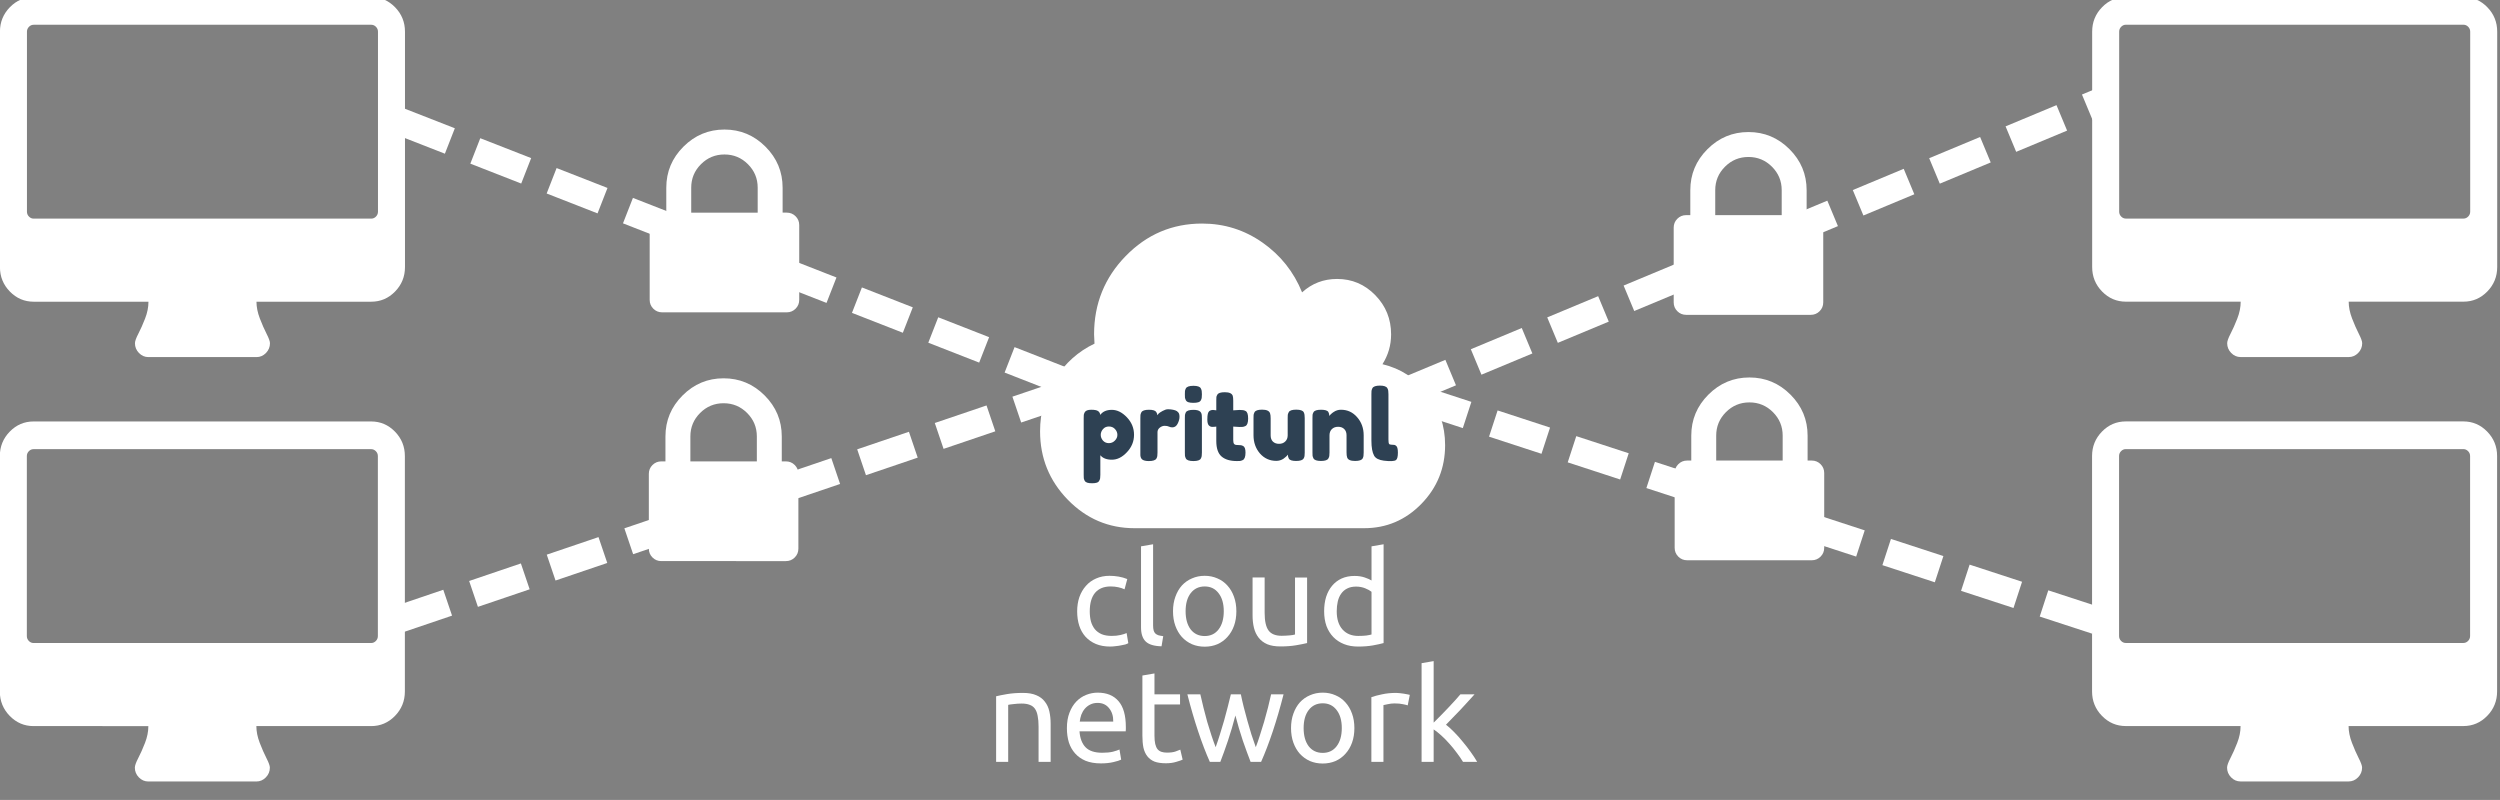 <?xml version="1.0" encoding="UTF-8" standalone="no"?>
<!-- Created with Inkscape (http://www.inkscape.org/) -->

<svg
   xmlns:dc="http://purl.org/dc/elements/1.1/"
   xmlns:cc="http://creativecommons.org/ns#"
   xmlns:rdf="http://www.w3.org/1999/02/22-rdf-syntax-ns#"
   xmlns:svg="http://www.w3.org/2000/svg"
   xmlns="http://www.w3.org/2000/svg"
   xmlns:sodipodi="http://sodipodi.sourceforge.net/DTD/sodipodi-0.dtd"
   xmlns:inkscape="http://www.inkscape.org/namespaces/inkscape"
   width="462.183"
   height="147.888"
   viewBox="0 0 462.183 147.888"
   id="svg5877"
   version="1.1"
   inkscape:version="0.48.4 r9939"
   sodipodi:docname="use_cloud.svg">
  <rect x="0" y="0" width="462.183" height="147.888" fill="#808080" stroke="none"/>
  <defs
     id="defs5879" />
  <sodipodi:namedview
     id="base"
     pagecolor="#000000"
     bordercolor="#666666"
     borderopacity="1.0"
     inkscape:pageopacity="0.88235294"
     inkscape:pageshadow="2"
     inkscape:zoom="2.8284271"
     inkscape:cx="160.13121"
     inkscape:cy="48.960537"
     inkscape:document-units="px"
     inkscape:current-layer="layer1"
     showgrid="false"
     inkscape:snap-center="true"
     inkscape:window-width="1914"
     inkscape:window-height="998"
     inkscape:window-x="0"
     inkscape:window-y="27"
     inkscape:window-maximized="1"
     fit-margin-top="0"
     fit-margin-left="0"
     fit-margin-right="0"
     fit-margin-bottom="0"
     showguides="true"
     inkscape:guide-bbox="true">
    <sodipodi:guide
       orientation="0,1"
       position="50.569,79.086"
       id="guide6700" />
    <sodipodi:guide
       orientation="0,1"
       position="278.358,114.442"
       id="guide6702" />
    <sodipodi:guide
       orientation="0,1"
       position="268.762,42.721"
       id="guide6704" />
    <sodipodi:guide
       orientation="0,1"
       position="107.857,21.429"
       id="guide6994" />
    <sodipodi:guide
       orientation="1,0"
       position="119.855,114.442"
       id="guide7176" />
    <sodipodi:guide
       orientation="1,0"
       position="337.643,88.035"
       id="guide7208" />
  </sodipodi:namedview>
  <g
     inkscape:label="Layer 1"
     inkscape:groupmode="layer"
     id="layer1"
     transform="translate(5740.221,-2909.695)">
    <path
       style="fill:none;stroke:#ffffff;stroke-width:5.05;stroke-linecap:butt;stroke-linejoin:miter;stroke-miterlimit:4;stroke-opacity:1;stroke-dasharray:10.101, 5.05;stroke-dashoffset:0"
       d="m -5666.461,2932.08 127.663,49.917"
       id="path5757"
       inkscape:connector-curvature="0"
       sodipodi:nodetypes="cc" />
    <g
       id="g4633"
       transform="matrix(0.039,0,0,-0.04,-5547.939,3007.345)">
      <path
         id="path4635"
         d="M 1920,384 Q 1920,225 1807.5,112.5 1695,0 1536,0 H 448 Q 263,0 131.5,131.5 0,263 0,448 0,580 71,689.5 142,799 258,853 q -2,28 -2,43 0,212 150,362 150,150 362,150 158,0 286.5,-88 128.5,-88 187.5,-230 70,62 166,62 106,0 181,-75 75,-75 75,-181 0,-75 -41,-138 129,-30 213,-134.5 84,-104.5 84,-239.5 z"
         inkscape:connector-curvature="0"
         style="fill:#ffffff" />
    </g>
    <path
       style="fill:none;stroke:#ffffff;stroke-width:5.05;stroke-linecap:butt;stroke-linejoin:miter;stroke-miterlimit:4;stroke-opacity:1;stroke-dasharray:10.101, 5.05;stroke-dashoffset:0"
       d="m -5667.026,3024.362 123.392,-41.865"
       id="path5755"
       inkscape:connector-curvature="0"
       sodipodi:nodetypes="cc" />
    <g
       id="g4826-2-3"
       transform="matrix(0.039,0,0,-0.04,-5353.435,2970.586)"
       style="fill:#ffffff;fill-opacity:1">
      <path
         id="path4828-3-1"
         d="m 1792,544 v 832 q 0,13 -9.5,22.5 -9.5,9.5 -22.5,9.5 H 160 q -13,0 -22.5,-9.5 Q 128,1389 128,1376 V 544 q 0,-13 9.5,-22.5 Q 147,512 160,512 h 1600 q 13,0 22.5,9.5 9.5,9.5 9.5,22.5 z m 128,832 V 288 q 0,-66 -47,-113 -47,-47 -113,-47 h -544 q 0,-37 16,-77.5 16,-40.5 32,-71 16,-30.5 16,-43.5 0,-26 -19,-45 -19,-19 -45,-19 H 704 q -26,0 -45,19 -19,19 -19,45 0,14 16,44 16,30 32,70 16,40 16,78 H 160 Q 94,128 47,175 0,222 0,288 v 1088 q 0,66 47,113 47,47 113,47 h 1600 q 66,0 113,-47 47,-47 47,-113 z"
         inkscape:connector-curvature="0"
         style="fill:#ffffff;fill-opacity:1" />
    </g>
    <g
       id="g4826-2-3-7"
       transform="matrix(0.039,0,0,-0.04,-5353.455,3049.044)"
       style="fill:#ffffff;fill-opacity:1">
      <path
         id="path4828-3-1-1"
         d="m 1792,544 v 832 q 0,13 -9.5,22.5 -9.5,9.5 -22.5,9.5 H 160 q -13,0 -22.5,-9.5 Q 128,1389 128,1376 V 544 q 0,-13 9.5,-22.5 Q 147,512 160,512 h 1600 q 13,0 22.5,9.5 9.5,9.5 9.5,22.5 z m 128,832 V 288 q 0,-66 -47,-113 -47,-47 -113,-47 h -544 q 0,-37 16,-77.5 16,-40.5 32,-71 16,-30.5 16,-43.5 0,-26 -19,-45 -19,-19 -45,-19 H 704 q -26,0 -45,19 -19,19 -19,45 0,14 16,44 16,30 32,70 16,40 16,78 H 160 Q 94,128 47,175 0,222 0,288 v 1088 q 0,66 47,113 47,47 113,47 h 1600 q 66,0 113,-47 47,-47 47,-113 z"
         inkscape:connector-curvature="0"
         style="fill:#ffffff;fill-opacity:1" />
    </g>
    <g
       style="font-size:40px;font-style:normal;font-weight:normal;line-height:90%;letter-spacing:0px;word-spacing:0px;fill:#ffffff;fill-opacity:1;stroke:none;font-family:Sans"
       id="text6492">
      <path
         d="m -5534.962,3029.227 c -1.008,0 -1.896,-0.16 -2.664,-0.48 -0.752,-0.32 -1.392,-0.768 -1.92,-1.344 -0.512,-0.576 -0.896,-1.256 -1.152,-2.04 -0.256,-0.8 -0.384,-1.68 -0.384,-2.64 0,-0.96 0.136,-1.84 0.408,-2.64 0.288,-0.8 0.688,-1.488 1.2,-2.064 0.512,-0.592 1.136,-1.048 1.872,-1.368 0.752,-0.336 1.584,-0.504 2.496,-0.504 0.56,0 1.12,0.048 1.68,0.144 0.56,0.096 1.096,0.248 1.608,0.456 l -0.504,1.896 c -0.336,-0.16 -0.728,-0.288 -1.176,-0.384 -0.432,-0.096 -0.896,-0.144 -1.392,-0.144 -1.248,0 -2.208,0.392 -2.88,1.176 -0.656,0.784 -0.984,1.928 -0.984,3.432 0,0.672 0.072,1.288 0.216,1.848 0.16,0.56 0.4,1.04 0.72,1.44 0.336,0.4 0.76,0.712 1.272,0.936 0.512,0.208 1.136,0.312 1.872,0.312 0.592,0 1.128,-0.056 1.608,-0.168 0.48,-0.112 0.856,-0.232 1.128,-0.36 l 0.312,1.872 c -0.128,0.08 -0.312,0.16 -0.552,0.24 -0.24,0.064 -0.512,0.12 -0.816,0.168 -0.304,0.064 -0.632,0.112 -0.984,0.144 -0.336,0.048 -0.664,0.072 -0.984,0.072"
         style="font-size:24px;text-align:center;line-height:90%;text-anchor:middle;fill:#ffffff;font-family:Ubuntu;-inkscape-font-specification:Ubuntu"
         id="path3022" />
      <path
         d="m -5525.485,3029.178 c -1.376,-0.032 -2.352,-0.328 -2.928,-0.888 -0.576,-0.56 -0.864,-1.432 -0.864,-2.616 l 0,-14.976 2.232,-0.384 0,15 c 0,0.368 0.032,0.672 0.096,0.912 0.064,0.24 0.168,0.432 0.312,0.576 0.144,0.144 0.336,0.256 0.576,0.336 0.24,0.064 0.536,0.12 0.888,0.168 l -0.312,1.872"
         style="font-size:24px;text-align:center;line-height:90%;text-anchor:middle;fill:#ffffff;font-family:Ubuntu;-inkscape-font-specification:Ubuntu"
         id="path3024" />
      <path
         d="m -5511.651,3022.698 c 0,0.992 -0.144,1.888 -0.432,2.688 -0.288,0.8 -0.696,1.488 -1.224,2.064 -0.512,0.576 -1.128,1.024 -1.848,1.344 -0.72,0.304 -1.504,0.456 -2.352,0.456 -0.848,0 -1.632,-0.152 -2.352,-0.456 -0.72,-0.32 -1.344,-0.768 -1.872,-1.344 -0.512,-0.576 -0.912,-1.264 -1.2,-2.064 -0.288,-0.8 -0.432,-1.696 -0.432,-2.688 0,-0.976 0.144,-1.864 0.432,-2.664 0.288,-0.816 0.688,-1.512 1.2,-2.088 0.528,-0.576 1.152,-1.016 1.872,-1.32 0.72,-0.32 1.504,-0.48 2.352,-0.48 0.848,0 1.632,0.16 2.352,0.48 0.72,0.304 1.336,0.744 1.848,1.32 0.528,0.576 0.936,1.272 1.224,2.088 0.288,0.8 0.432,1.688 0.432,2.664 m -2.328,0 c 0,-1.408 -0.32,-2.52 -0.96,-3.336 -0.624,-0.832 -1.48,-1.248 -2.568,-1.248 -1.088,0 -1.952,0.416 -2.592,1.248 -0.624,0.816 -0.936,1.928 -0.936,3.336 0,1.408 0.312,2.528 0.936,3.36 0.64,0.816 1.504,1.224 2.592,1.224 1.088,0 1.944,-0.408 2.568,-1.224 0.64,-0.832 0.96,-1.952 0.96,-3.36"
         style="font-size:24px;text-align:center;line-height:90%;text-anchor:middle;fill:#ffffff;font-family:Ubuntu;-inkscape-font-specification:Ubuntu"
         id="path3026" />
      <path
         d="m -5498.575,3028.579 c -0.512,0.128 -1.192,0.264 -2.04,0.408 -0.832,0.144 -1.8,0.216 -2.904,0.216 -0.96,0 -1.768,-0.136 -2.424,-0.408 -0.656,-0.288 -1.184,-0.688 -1.584,-1.2 -0.4,-0.512 -0.688,-1.112 -0.864,-1.8 -0.176,-0.704 -0.264,-1.48 -0.264,-2.328 l 0,-7.008 2.232,0 0,6.528 c 0,1.52 0.24,2.608 0.72,3.264 0.48,0.656 1.288,0.984 2.424,0.984 0.24,0 0.488,-0.01 0.744,-0.024 0.256,-0.016 0.496,-0.032 0.72,-0.048 0.224,-0.032 0.424,-0.056 0.6,-0.072 0.192,-0.032 0.328,-0.064 0.408,-0.096 l 0,-10.536 2.232,0 0,12.12"
         style="font-size:24px;text-align:center;line-height:90%;text-anchor:middle;fill:#ffffff;font-family:Ubuntu;-inkscape-font-specification:Ubuntu"
         id="path3028" />
      <path
         d="m -5486.665,3019.099 c -0.272,-0.224 -0.664,-0.44 -1.176,-0.648 -0.512,-0.208 -1.072,-0.312 -1.68,-0.312 -0.64,0 -1.192,0.12 -1.656,0.36 -0.448,0.224 -0.816,0.544 -1.104,0.96 -0.288,0.4 -0.496,0.88 -0.624,1.44 -0.128,0.56 -0.192,1.16 -0.192,1.8 0,1.456 0.36,2.584 1.08,3.384 0.72,0.784 1.68,1.176 2.88,1.176 0.608,0 1.112,-0.024 1.512,-0.072 0.416,-0.064 0.736,-0.128 0.96,-0.192 l 0,-7.896 m 0,-8.4 2.232,-0.384 0,18.264 c -0.512,0.144 -1.168,0.288 -1.968,0.432 -0.8,0.144 -1.72,0.216 -2.76,0.216 -0.96,0 -1.824,-0.152 -2.592,-0.456 -0.768,-0.304 -1.424,-0.736 -1.968,-1.296 -0.544,-0.56 -0.968,-1.24 -1.272,-2.04 -0.288,-0.816 -0.432,-1.728 -0.432,-2.736 0,-0.96 0.12,-1.84 0.36,-2.64 0.256,-0.8 0.624,-1.488 1.104,-2.064 0.48,-0.576 1.064,-1.024 1.752,-1.344 0.704,-0.32 1.504,-0.48 2.4,-0.48 0.72,0 1.352,0.096 1.896,0.288 0.56,0.192 0.976,0.376 1.248,0.552 l 0,-6.312"
         style="font-size:24px;text-align:center;line-height:90%;text-anchor:middle;fill:#ffffff;font-family:Ubuntu;-inkscape-font-specification:Ubuntu"
         id="path3030" />
      <path
         d="m -5556.065,3038.419 c 0.512,-0.128 1.192,-0.264 2.04,-0.408 0.848,-0.144 1.824,-0.216 2.928,-0.216 0.992,0 1.816,0.144 2.472,0.432 0.656,0.272 1.176,0.664 1.56,1.176 0.4,0.496 0.68,1.096 0.84,1.8 0.16,0.704 0.24,1.48 0.24,2.328 l 0,7.008 -2.232,0 0,-6.528 c 0,-0.768 -0.056,-1.424 -0.168,-1.968 -0.096,-0.544 -0.264,-0.984 -0.504,-1.32 -0.24,-0.336 -0.56,-0.576 -0.96,-0.72 -0.4,-0.16 -0.896,-0.24 -1.488,-0.24 -0.24,0 -0.488,0.01 -0.744,0.024 -0.256,0.016 -0.504,0.04 -0.744,0.072 -0.224,0.016 -0.432,0.04 -0.624,0.072 -0.176,0.032 -0.304,0.056 -0.384,0.072 l 0,10.536 -2.232,0 0,-12.12"
         style="font-size:24px;text-align:center;line-height:90%;text-anchor:middle;fill:#ffffff;font-family:Ubuntu;-inkscape-font-specification:Ubuntu"
         id="path3032" />
      <path
         d="m -5542.98,3044.323 c 0,-1.104 0.16,-2.064 0.48,-2.88 0.32,-0.832 0.744,-1.52 1.272,-2.064 0.528,-0.544 1.136,-0.952 1.824,-1.224 0.688,-0.272 1.392,-0.408 2.112,-0.408 1.68,0 2.968,0.528 3.864,1.584 0.896,1.04 1.344,2.632 1.344,4.776 0,0.096 0,0.224 0,0.384 0,0.144 -0.01,0.28 -0.024,0.408 l -8.544,0 c 0.096,1.296 0.472,2.28 1.128,2.952 0.656,0.672 1.68,1.008 3.072,1.008 0.784,0 1.44,-0.064 1.968,-0.192 0.544,-0.144 0.952,-0.28 1.224,-0.408 l 0.312,1.872 c -0.272,0.144 -0.752,0.296 -1.44,0.456 -0.672,0.16 -1.44,0.24 -2.304,0.24 -1.088,0 -2.032,-0.16 -2.832,-0.48 -0.784,-0.336 -1.432,-0.792 -1.944,-1.368 -0.512,-0.576 -0.896,-1.256 -1.152,-2.04 -0.24,-0.8 -0.36,-1.672 -0.36,-2.616 m 8.568,-1.224 c 0.016,-1.008 -0.24,-1.832 -0.768,-2.472 -0.512,-0.656 -1.224,-0.984 -2.136,-0.984 -0.512,0 -0.968,0.104 -1.368,0.312 -0.384,0.192 -0.712,0.448 -0.984,0.768 -0.272,0.32 -0.488,0.688 -0.648,1.104 -0.144,0.416 -0.24,0.84 -0.288,1.272 l 6.192,0"
         style="font-size:24px;text-align:center;line-height:90%;text-anchor:middle;fill:#ffffff;font-family:Ubuntu;-inkscape-font-specification:Ubuntu"
         id="path3034" />
      <path
         d="m -5526.79,3038.059 4.728,0 0,1.872 -4.728,0 0,5.76 c 0,0.624 0.048,1.144 0.144,1.56 0.096,0.4 0.24,0.72 0.432,0.96 0.192,0.224 0.432,0.384 0.72,0.48 0.288,0.096 0.624,0.144 1.008,0.144 0.672,0 1.208,-0.072 1.608,-0.216 0.416,-0.16 0.704,-0.272 0.864,-0.336 l 0.432,1.848 c -0.224,0.112 -0.616,0.248 -1.176,0.408 -0.56,0.176 -1.2,0.264 -1.92,0.264 -0.848,0 -1.552,-0.104 -2.112,-0.312 -0.544,-0.224 -0.984,-0.552 -1.32,-0.984 -0.336,-0.432 -0.576,-0.96 -0.72,-1.584 -0.128,-0.64 -0.192,-1.376 -0.192,-2.208 l 0,-11.136 2.232,-0.384 0,3.864"
         style="font-size:24px;text-align:center;line-height:90%;text-anchor:middle;fill:#ffffff;font-family:Ubuntu;-inkscape-font-specification:Ubuntu"
         id="path3036" />
      <path
         d="m -5509.022,3050.539 c -0.448,-1.152 -0.928,-2.464 -1.44,-3.936 -0.496,-1.488 -0.952,-3.032 -1.368,-4.632 -0.416,1.6 -0.872,3.144 -1.368,4.632 -0.496,1.472 -0.968,2.784 -1.416,3.936 l -1.944,0 c -0.736,-1.648 -1.456,-3.528 -2.16,-5.64 -0.704,-2.112 -1.368,-4.392 -1.992,-6.84 l 2.4,0 c 0.16,0.752 0.352,1.568 0.576,2.448 0.224,0.88 0.456,1.76 0.696,2.64 0.256,0.88 0.52,1.728 0.792,2.544 0.272,0.816 0.528,1.528 0.768,2.136 0.272,-0.752 0.536,-1.544 0.792,-2.376 0.272,-0.848 0.528,-1.696 0.768,-2.544 0.24,-0.864 0.464,-1.704 0.672,-2.52 0.224,-0.832 0.416,-1.608 0.576,-2.328 l 1.848,0 c 0.144,0.72 0.32,1.496 0.528,2.328 0.208,0.816 0.432,1.656 0.672,2.52 0.24,0.848 0.488,1.696 0.744,2.544 0.272,0.832 0.544,1.624 0.816,2.376 0.24,-0.608 0.488,-1.32 0.744,-2.136 0.272,-0.816 0.536,-1.664 0.792,-2.544 0.256,-0.88 0.496,-1.76 0.72,-2.64 0.224,-0.88 0.416,-1.696 0.576,-2.448 l 2.304,0 c -0.624,2.448 -1.288,4.728 -1.992,6.84 -0.704,2.112 -1.424,3.992 -2.16,5.64 l -1.944,0"
         style="font-size:24px;text-align:center;line-height:90%;text-anchor:middle;fill:#ffffff;font-family:Ubuntu;-inkscape-font-specification:Ubuntu"
         id="path3038" />
      <path
         d="m -5489.831,3044.298 c 0,0.992 -0.144,1.888 -0.432,2.688 -0.288,0.8 -0.696,1.488 -1.224,2.064 -0.512,0.576 -1.128,1.024 -1.848,1.344 -0.72,0.304 -1.504,0.456 -2.352,0.456 -0.848,0 -1.632,-0.152 -2.352,-0.456 -0.72,-0.32 -1.344,-0.768 -1.872,-1.344 -0.512,-0.576 -0.912,-1.264 -1.2,-2.064 -0.288,-0.8 -0.432,-1.696 -0.432,-2.688 0,-0.976 0.144,-1.864 0.432,-2.664 0.288,-0.816 0.688,-1.512 1.2,-2.088 0.528,-0.576 1.152,-1.016 1.872,-1.32 0.72,-0.32 1.504,-0.48 2.352,-0.48 0.848,0 1.632,0.16 2.352,0.48 0.72,0.304 1.336,0.744 1.848,1.32 0.528,0.576 0.936,1.272 1.224,2.088 0.288,0.8 0.432,1.688 0.432,2.664 m -2.328,0 c 0,-1.408 -0.32,-2.52 -0.96,-3.336 -0.624,-0.832 -1.48,-1.248 -2.568,-1.248 -1.088,0 -1.952,0.416 -2.592,1.248 -0.624,0.816 -0.936,1.928 -0.936,3.336 0,1.408 0.312,2.528 0.936,3.36 0.64,0.816 1.504,1.224 2.592,1.224 1.088,0 1.944,-0.408 2.568,-1.224 0.64,-0.832 0.96,-1.952 0.96,-3.36"
         style="font-size:24px;text-align:center;line-height:90%;text-anchor:middle;fill:#ffffff;font-family:Ubuntu;-inkscape-font-specification:Ubuntu"
         id="path3040" />
      <path
         d="m -5482.082,3037.794 c 0.192,0 0.408,0.016 0.648,0.048 0.256,0.016 0.504,0.048 0.744,0.096 0.24,0.032 0.456,0.072 0.648,0.12 0.208,0.032 0.36,0.064 0.456,0.096 l -0.384,1.944 c -0.176,-0.064 -0.472,-0.136 -0.888,-0.216 -0.4,-0.096 -0.92,-0.144 -1.56,-0.144 -0.416,0 -0.832,0.048 -1.248,0.144 -0.4,0.08 -0.664,0.136 -0.792,0.168 l 0,10.488 -2.232,0 0,-11.952 c 0.528,-0.192 1.184,-0.368 1.968,-0.528 0.784,-0.176 1.664,-0.264 2.64,-0.264"
         style="font-size:24px;text-align:center;line-height:90%;text-anchor:middle;fill:#ffffff;font-family:Ubuntu;-inkscape-font-specification:Ubuntu"
         id="path3042" />
      <path
         d="m -5472.897,3043.675 c 0.48,0.368 0.984,0.824 1.512,1.368 0.544,0.544 1.072,1.136 1.584,1.776 0.528,0.624 1.024,1.264 1.488,1.92 0.464,0.64 0.856,1.24 1.176,1.8 l -2.616,0 c -0.336,-0.56 -0.728,-1.128 -1.176,-1.704 -0.432,-0.592 -0.888,-1.152 -1.368,-1.68 -0.48,-0.544 -0.968,-1.04 -1.464,-1.488 -0.496,-0.448 -0.968,-0.824 -1.416,-1.128 l 0,6 -2.232,0 0,-18.24 2.232,-0.384 0,11.376 c 0.384,-0.384 0.808,-0.808 1.272,-1.272 0.464,-0.464 0.92,-0.936 1.368,-1.416 0.448,-0.48 0.872,-0.936 1.272,-1.368 0.4,-0.448 0.744,-0.84 1.032,-1.176 l 2.616,0 c -0.368,0.4 -0.768,0.84 -1.2,1.32 -0.432,0.48 -0.88,0.968 -1.344,1.464 -0.464,0.48 -0.936,0.968 -1.416,1.464 -0.464,0.48 -0.904,0.936 -1.32,1.368"
         style="font-size:24px;text-align:center;line-height:90%;text-anchor:middle;fill:#ffffff;font-family:Ubuntu;-inkscape-font-specification:Ubuntu"
         id="path3044" />
    </g>
    <g
       transform="translate(-5716.314,2817.727)"
       style="font-size:20px;font-style:normal;font-weight:normal;line-height:125%;letter-spacing:0px;word-spacing:0px;fill:#2e4153;fill-opacity:1;stroke:none;font-family:Sans"
       id="flowRoot6520">
      <path
         d="m 176.439,179.779 0,-10.512 c 0,-0.276 0.006,-0.48 0.018,-0.612 0.024,-0.132 0.078,-0.282 0.162,-0.45 0.168,-0.324 0.57,-0.486 1.206,-0.486 0.636,1e-5 1.062,0.084 1.278,0.252 0.228,0.156 0.36,0.39 0.396,0.702 0.456,-0.624 1.17,-0.936 2.142,-0.936 0.984,10e-6 1.914,0.462 2.79,1.386 0.876,0.924 1.314,1.998 1.314,3.222 -1e-5,1.224 -0.438,2.298 -1.314,3.222 -0.864,0.924 -1.788,1.386 -2.772,1.386 -0.984,0 -1.698,-0.276 -2.142,-0.828 l 0,3.636 c 0,0.276 -0.012,0.48 -0.036,0.612 -0.012,0.132 -0.066,0.282 -0.162,0.45 -0.084,0.18 -0.234,0.306 -0.45,0.378 -0.216,0.072 -0.51,0.108 -0.882,0.108 -0.372,0 -0.672,-0.036 -0.9,-0.108 -0.216,-0.072 -0.372,-0.192 -0.468,-0.36 -0.084,-0.168 -0.138,-0.318 -0.162,-0.45 -0.012,-0.132 -0.018,-0.336 -0.018,-0.612 m 3.564,-8.478 c -0.276,0.324 -0.414,0.678 -0.414,1.062 0,0.384 0.138,0.738 0.414,1.062 0.288,0.312 0.648,0.468 1.08,0.468 0.444,0 0.816,-0.156 1.116,-0.468 0.312,-0.312 0.468,-0.666 0.468,-1.062 -1e-5,-0.396 -0.144,-0.75 -0.432,-1.062 -0.288,-0.324 -0.666,-0.486 -1.134,-0.486 -0.456,10e-6 -0.822,0.162 -1.098,0.486"
         style="font-size:18px;font-variant:normal;font-stretch:normal;fill:#2e4153;fill-opacity:1;font-family:Fredoka One;-inkscape-font-specification:Fredoka One"
         id="path6529"
         inkscape:connector-curvature="0" />
      <path
         d="m 193.359,167.827 c 0.228,0.072 0.414,0.198 0.558,0.378 0.156,0.168 0.234,0.444 0.234,0.828 -1e-5,0.384 -0.114,0.804 -0.342,1.26 -0.228,0.456 -0.558,0.684 -0.99,0.684 -0.216,1e-5 -0.426,-0.048 -0.63,-0.144 -0.192,-0.096 -0.45,-0.144 -0.774,-0.144 -0.324,1e-5 -0.63,0.114 -0.918,0.342 -0.276,0.228 -0.414,0.504 -0.414,0.828 l 0,3.78 c 0,0.276 -0.012,0.486 -0.036,0.63 -0.012,0.132 -0.066,0.288 -0.162,0.468 -0.18,0.312 -0.648,0.468 -1.404,0.468 -0.576,0 -0.99,-0.102 -1.242,-0.306 -0.192,-0.168 -0.3,-0.426 -0.324,-0.774 0,-0.12 0,-0.294 0,-0.522 l 0,-6.318 c 0,-0.276 0.006,-0.48 0.018,-0.612 0.024,-0.144 0.078,-0.3 0.162,-0.468 0.168,-0.324 0.636,-0.486 1.404,-0.486 0.72,1e-5 1.17,0.138 1.35,0.414 0.132,0.192 0.198,0.39 0.198,0.594 0.06,-0.084 0.144,-0.186 0.252,-0.306 0.12,-0.12 0.366,-0.282 0.738,-0.486 0.372,-0.204 0.696,-0.306 0.972,-0.306 0.288,1e-5 0.528,0.018 0.72,0.054 0.192,0.024 0.402,0.072 0.63,0.144"
         style="font-size:18px;font-variant:normal;font-stretch:normal;fill:#2e4153;fill-opacity:1;font-family:Fredoka One;-inkscape-font-specification:Fredoka One"
         id="path6531"
         inkscape:connector-curvature="0" />
      <path
         d="m 195.142,169.303 c 0,-0.276 0.006,-0.48 0.018,-0.612 0.024,-0.144 0.078,-0.306 0.162,-0.486 0.168,-0.312 0.636,-0.468 1.404,-0.468 0.576,10e-6 0.984,0.102 1.224,0.306 0.204,0.168 0.312,0.426 0.324,0.774 0.012,0.12 0.018,0.294 0.018,0.522 l 0,6.3 c 0,0.276 -0.012,0.486 -0.036,0.63 -0.012,0.132 -0.066,0.288 -0.162,0.468 -0.156,0.312 -0.618,0.468 -1.386,0.468 -0.756,0 -1.218,-0.162 -1.386,-0.486 -0.084,-0.18 -0.138,-0.336 -0.162,-0.468 -0.012,-0.132 -0.018,-0.342 -0.018,-0.63 l 0,-6.318 m 2.952,-3.33 c -0.084,0.168 -0.24,0.288 -0.468,0.36 -0.228,0.072 -0.534,0.108 -0.918,0.108 -0.372,1e-5 -0.672,-0.036 -0.9,-0.108 -0.228,-0.072 -0.39,-0.198 -0.486,-0.378 -0.084,-0.18 -0.138,-0.336 -0.162,-0.468 -0.012,-0.144 -0.018,-0.354 -0.018,-0.63 0,-0.276 0.006,-0.48 0.018,-0.612 0.024,-0.144 0.078,-0.3 0.162,-0.468 0.168,-0.324 0.636,-0.486 1.404,-0.486 0.756,10e-6 1.212,0.162 1.368,0.486 0.096,0.18 0.15,0.342 0.162,0.486 0.024,0.132 0.036,0.336 0.036,0.612 0,0.276 -0.012,0.486 -0.036,0.63 -0.012,0.132 -0.066,0.288 -0.162,0.468"
         style="font-size:18px;font-variant:normal;font-stretch:normal;fill:#2e4153;fill-opacity:1;font-family:Fredoka One;-inkscape-font-specification:Fredoka One"
         id="path6533"
         inkscape:connector-curvature="0" />
      <path
         d="m 205.255,170.905 -1.17,-0.072 0,2.484 c 0,0.324 0.048,0.558 0.144,0.702 0.108,0.144 0.3,0.216 0.576,0.216 0.288,0 0.504,0.012 0.648,0.036 0.156,0.012 0.318,0.066 0.486,0.162 0.276,0.156 0.414,0.558 0.414,1.206 0,0.756 -0.168,1.218 -0.504,1.386 -0.18,0.084 -0.342,0.138 -0.486,0.162 -0.132,0.012 -0.33,0.018 -0.594,0.018 -1.248,0 -2.196,-0.282 -2.844,-0.846 -0.648,-0.564 -0.972,-1.518 -0.972,-2.862 l 0,-2.664 c -0.228,0.036 -0.474,0.054 -0.738,0.054 -0.264,1e-5 -0.486,-0.102 -0.666,-0.306 -0.168,-0.204 -0.252,-0.552 -0.252,-1.044 0,-0.492 0.03,-0.846 0.09,-1.062 0.06,-0.228 0.144,-0.39 0.252,-0.486 0.192,-0.156 0.432,-0.234 0.72,-0.234 l 0.594,0.072 0,-1.854 c 0,-0.276 0.006,-0.48 0.018,-0.612 0.024,-0.132 0.084,-0.276 0.18,-0.432 0.156,-0.3 0.618,-0.45 1.386,-0.45 0.816,1e-5 1.302,0.222 1.458,0.666 0.06,0.192 0.09,0.498 0.09,0.918 l 0,1.764 c 0.528,-0.048 0.924,-0.072 1.188,-0.072 0.276,10e-6 0.48,0.012 0.612,0.036 0.144,0.012 0.306,0.066 0.486,0.162 0.312,0.156 0.468,0.618 0.468,1.386 0,0.756 -0.162,1.218 -0.486,1.386 -0.18,0.084 -0.342,0.138 -0.486,0.162 -0.132,0.012 -0.336,0.018 -0.612,0.018"
         style="font-size:18px;font-variant:normal;font-stretch:normal;fill:#2e4153;fill-opacity:1;font-family:Fredoka One;-inkscape-font-specification:Fredoka One"
         id="path6535"
         inkscape:connector-curvature="0" />
      <path
         d="m 212.045,177.169 c -1.212,0 -2.22,-0.456 -3.024,-1.368 -0.792,-0.924 -1.188,-2.046 -1.188,-3.366 l 0,-3.15 c 0,-0.288 0.006,-0.498 0.018,-0.63 0.024,-0.132 0.078,-0.288 0.162,-0.468 0.168,-0.324 0.636,-0.486 1.404,-0.486 0.84,1e-5 1.332,0.228 1.476,0.684 0.072,0.192 0.108,0.498 0.108,0.918 l 0,3.15 c 0,0.492 0.138,0.876 0.414,1.152 0.288,0.276 0.666,0.414 1.134,0.414 0.48,0 0.864,-0.144 1.152,-0.432 0.3,-0.288 0.45,-0.666 0.45,-1.134 l 0,-3.186 c -1e-5,-0.276 0.006,-0.48 0.018,-0.612 0.024,-0.144 0.084,-0.306 0.18,-0.486 0.156,-0.312 0.618,-0.468 1.386,-0.468 0.756,1e-5 1.218,0.162 1.386,0.486 0.084,0.18 0.132,0.342 0.144,0.486 0.024,0.132 0.036,0.336 0.036,0.612 l 0,6.372 c -1e-5,0.264 -0.012,0.468 -0.036,0.612 -0.012,0.132 -0.066,0.282 -0.162,0.45 -0.18,0.312 -0.642,0.468 -1.386,0.468 -0.732,0 -1.182,-0.144 -1.35,-0.432 -0.12,-0.204 -0.18,-0.45 -0.18,-0.738 -0.048,0.084 -0.156,0.204 -0.324,0.36 -0.168,0.156 -0.33,0.288 -0.486,0.396 -0.408,0.264 -0.852,0.396 -1.332,0.396"
         style="font-size:18px;font-variant:normal;font-stretch:normal;fill:#2e4153;fill-opacity:1;font-family:Fredoka One;-inkscape-font-specification:Fredoka One"
         id="path6537"
         inkscape:connector-curvature="0" />
      <path
         d="m 224.006,167.719 c 1.2,1e-5 2.196,0.462 2.988,1.386 0.804,0.912 1.206,2.028 1.206,3.348 l 0,3.168 c -1e-5,0.276 -0.012,0.486 -0.036,0.63 -0.012,0.132 -0.06,0.282 -0.144,0.45 -0.168,0.324 -0.636,0.486 -1.404,0.486 -0.852,0 -1.344,-0.222 -1.476,-0.666 -0.072,-0.204 -0.108,-0.51 -0.108,-0.918 l 0,-3.168 c -1e-5,-0.492 -0.144,-0.876 -0.432,-1.152 -0.276,-0.276 -0.654,-0.414 -1.134,-0.414 -0.468,1e-5 -0.852,0.144 -1.152,0.432 -0.288,0.288 -0.432,0.666 -0.432,1.134 l 0,3.186 c -1e-5,0.276 -0.012,0.486 -0.036,0.63 -0.012,0.132 -0.066,0.282 -0.162,0.45 -0.156,0.324 -0.618,0.486 -1.386,0.486 -0.756,0 -1.218,-0.162 -1.386,-0.486 -0.084,-0.18 -0.138,-0.336 -0.162,-0.468 -0.012,-0.144 -0.018,-0.354 -0.018,-0.63 l 0,-6.372 c 0,-0.264 0.006,-0.462 0.018,-0.594 0.024,-0.144 0.084,-0.3 0.18,-0.468 0.168,-0.3 0.63,-0.45 1.386,-0.45 0.732,1e-5 1.182,0.138 1.35,0.414 0.12,0.204 0.18,0.45 0.18,0.738 0.048,-0.084 0.156,-0.204 0.324,-0.36 0.168,-0.156 0.33,-0.282 0.486,-0.378 0.408,-0.276 0.858,-0.414 1.35,-0.414"
         style="font-size:18px;font-variant:normal;font-stretch:normal;fill:#2e4153;fill-opacity:1;font-family:Fredoka One;-inkscape-font-specification:Fredoka One"
         id="path6539"
         inkscape:connector-curvature="0" />
      <path
         d="m 229.63,164.839 c 0,-0.276 0.006,-0.48 0.018,-0.612 0.024,-0.144 0.078,-0.306 0.162,-0.486 0.168,-0.324 0.636,-0.486 1.404,-0.486 0.732,10e-6 1.188,0.162 1.368,0.486 0.096,0.18 0.15,0.342 0.162,0.486 0.024,0.144 0.036,0.354 0.036,0.63 l 0,8.334 c -1e-5,0.432 0.036,0.708 0.108,0.828 0.072,0.108 0.228,0.162 0.468,0.162 0.252,0 0.42,0.012 0.504,0.036 0.084,0.012 0.186,0.06 0.306,0.144 0.24,0.156 0.36,0.582 0.36,1.278 -1e-5,0.756 -0.12,1.218 -0.36,1.386 -0.312,0.216 -1.056,0.252 -2.232,0.108 -0.924,-0.12 -1.524,-0.426 -1.8,-0.918 -0.336,-0.588 -0.504,-1.524 -0.504,-2.808 l 0,-8.568"
         style="font-size:18px;font-variant:normal;font-stretch:normal;fill:#2e4153;fill-opacity:1;font-family:Fredoka One;-inkscape-font-specification:Fredoka One"
         id="path6541"
         inkscape:connector-curvature="0" />
    </g>
    <g
       id="g6653"
       transform="matrix(0.024,0,0,-0.024,-5617.34,2958.078)"
       style="fill:#ffffff;fill-opacity:1">
      <path
         id="path6655"
         d="m 204.453,378.029 h 512 v 192 q 0,106 -75,181 -75,75 -181,75 -106,0 -181,-75 -75,-75 -75,-181 v -192 z m 832,-96 v -576 q 0,-40 -28,-68 -28,-28 -68,-28 H -19.547 q -40,0 -68,28 -28,28 -28,68 v 576 q 0,40 28,68 28,28 68,28 h 32 v 192 q 0,184 132,316 132,132 316,132 184,0 316,-132 132,-132 132,-316 v -192 h 32 q 40,0 68,-28 28,-28 28,-68 z"
         inkscape:connector-curvature="0"
         style="fill:#ffffff;fill-opacity:1" />
    </g>
    <path
       style="fill:none;stroke:#ffffff;stroke-width:5.1;stroke-linecap:butt;stroke-linejoin:miter;stroke-miterlimit:4;stroke-opacity:1;stroke-dasharray:10.2, 5.1;stroke-dashoffset:0"
       d="m -5478.689,2983.247 128.428,41.954"
       id="path6712"
       inkscape:connector-curvature="0"
       sodipodi:nodetypes="cc" />
    <path
       style="fill:none;stroke:#ffffff;stroke-width:5.1;stroke-linecap:butt;stroke-linejoin:miter;stroke-miterlimit:4;stroke-opacity:1;stroke-dasharray:10.2, 5.1;stroke-dashoffset:0"
       d="m -5481.445,2982.497 129.946,-54.158"
       id="path6712-7"
       inkscape:connector-curvature="0"
       sodipodi:nodetypes="cc" />
    <g
       id="g4826-2-3-0"
       transform="matrix(0.039,0,0,-0.04,-5740.231,2970.593)"
       style="fill:#ffffff;fill-opacity:1">
      <path
         id="path4828-3-1-2"
         d="m 1792,544 v 832 q 0,13 -9.5,22.5 -9.5,9.5 -22.5,9.5 H 160 q -13,0 -22.5,-9.5 Q 128,1389 128,1376 V 544 q 0,-13 9.5,-22.5 Q 147,512 160,512 h 1600 q 13,0 22.5,9.5 9.5,9.5 9.5,22.5 z m 128,832 V 288 q 0,-66 -47,-113 -47,-47 -113,-47 h -544 q 0,-37 16,-77.5 16,-40.5 32,-71 16,-30.5 16,-43.5 0,-26 -19,-45 -19,-19 -45,-19 H 704 q -26,0 -45,19 -19,19 -19,45 0,14 16,44 16,30 32,70 16,40 16,78 H 160 Q 94,128 47,175 0,222 0,288 v 1088 q 0,66 47,113 47,47 113,47 h 1600 q 66,0 113,-47 47,-47 47,-113 z"
         inkscape:connector-curvature="0"
         style="fill:#ffffff;fill-opacity:1" />
    </g>
    <g
       id="g4826-2-3-7-5"
       transform="matrix(0.039,0,0,-0.04,-5740.251,3049.051)"
       style="fill:#ffffff;fill-opacity:1">
      <path
         id="path4828-3-1-1-2"
         d="m 1792,544 v 832 q 0,13 -9.5,22.5 -9.5,9.5 -22.5,9.5 H 160 q -13,0 -22.5,-9.5 Q 128,1389 128,1376 V 544 q 0,-13 9.5,-22.5 Q 147,512 160,512 h 1600 q 13,0 22.5,9.5 9.5,9.5 9.5,22.5 z m 128,832 V 288 q 0,-66 -47,-113 -47,-47 -113,-47 h -544 q 0,-37 16,-77.5 16,-40.5 32,-71 16,-30.5 16,-43.5 0,-26 -19,-45 -19,-19 -45,-19 H 704 q -26,0 -45,19 -19,19 -19,45 0,14 16,44 16,30 32,70 16,40 16,78 H 160 Q 94,128 47,175 0,222 0,288 v 1088 q 0,66 47,113 47,47 113,47 h 1600 q 66,0 113,-47 47,-47 47,-113 z"
         inkscape:connector-curvature="0"
         style="fill:#ffffff;fill-opacity:1" />
    </g>
    <g
       id="g6653-7"
       transform="matrix(0.024,0,0,-0.024,-5617.496,3004.068)"
       style="fill:#ffffff;fill-opacity:1">
      <path
         id="path6655-9"
         d="m 204.453,378.029 h 512 v 192 q 0,106 -75,181 -75,75 -181,75 -106,0 -181,-75 -75,-75 -75,-181 v -192 z m 832,-96 v -576 q 0,-40 -28,-68 -28,-28 -68,-28 H -19.547 q -40,0 -68,28 -28,28 -28,68 v 576 q 0,40 28,68 28,28 68,28 h 32 v 192 q 0,184 132,316 132,132 316,132 184,0 316,-132 132,-132 132,-316 v -192 h 32 q 40,0 68,-28 28,-28 28,-68 z"
         inkscape:connector-curvature="0"
         style="fill:#ffffff;fill-opacity:1" />
    </g>
    <g
       id="g6653-4"
       transform="matrix(0.024,0,0,-0.024,-5428.027,2958.541)"
       style="fill:#ffffff;fill-opacity:1">
      <path
         id="path6655-8"
         d="m 204.453,378.029 h 512 v 192 q 0,106 -75,181 -75,75 -181,75 -106,0 -181,-75 -75,-75 -75,-181 v -192 z m 832,-96 v -576 q 0,-40 -28,-68 -28,-28 -68,-28 H -19.547 q -40,0 -68,28 -28,28 -28,68 v 576 q 0,40 28,68 28,28 68,28 h 32 v 192 q 0,184 132,316 132,132 316,132 184,0 316,-132 132,-132 132,-316 v -192 h 32 q 40,0 68,-28 28,-28 28,-68 z"
         inkscape:connector-curvature="0"
         style="fill:#ffffff;fill-opacity:1" />
    </g>
    <g
       id="g6653-9"
       transform="matrix(0.024,0,0,-0.024,-5427.848,3003.913)"
       style="fill:#ffffff;fill-opacity:1">
      <path
         id="path6655-1"
         d="m 204.453,378.029 h 512 v 192 q 0,106 -75,181 -75,75 -181,75 -106,0 -181,-75 -75,-75 -75,-181 v -192 z m 832,-96 v -576 q 0,-40 -28,-68 -28,-28 -68,-28 H -19.547 q -40,0 -68,28 -28,28 -28,68 v 576 q 0,40 28,68 28,28 68,28 h 32 v 192 q 0,184 132,316 132,132 316,132 184,0 316,-132 132,-132 132,-316 v -192 h 32 q 40,0 68,-28 28,-28 28,-68 z"
         inkscape:connector-curvature="0"
         style="fill:#ffffff;fill-opacity:1" />
    </g>
  </g>
</svg>
